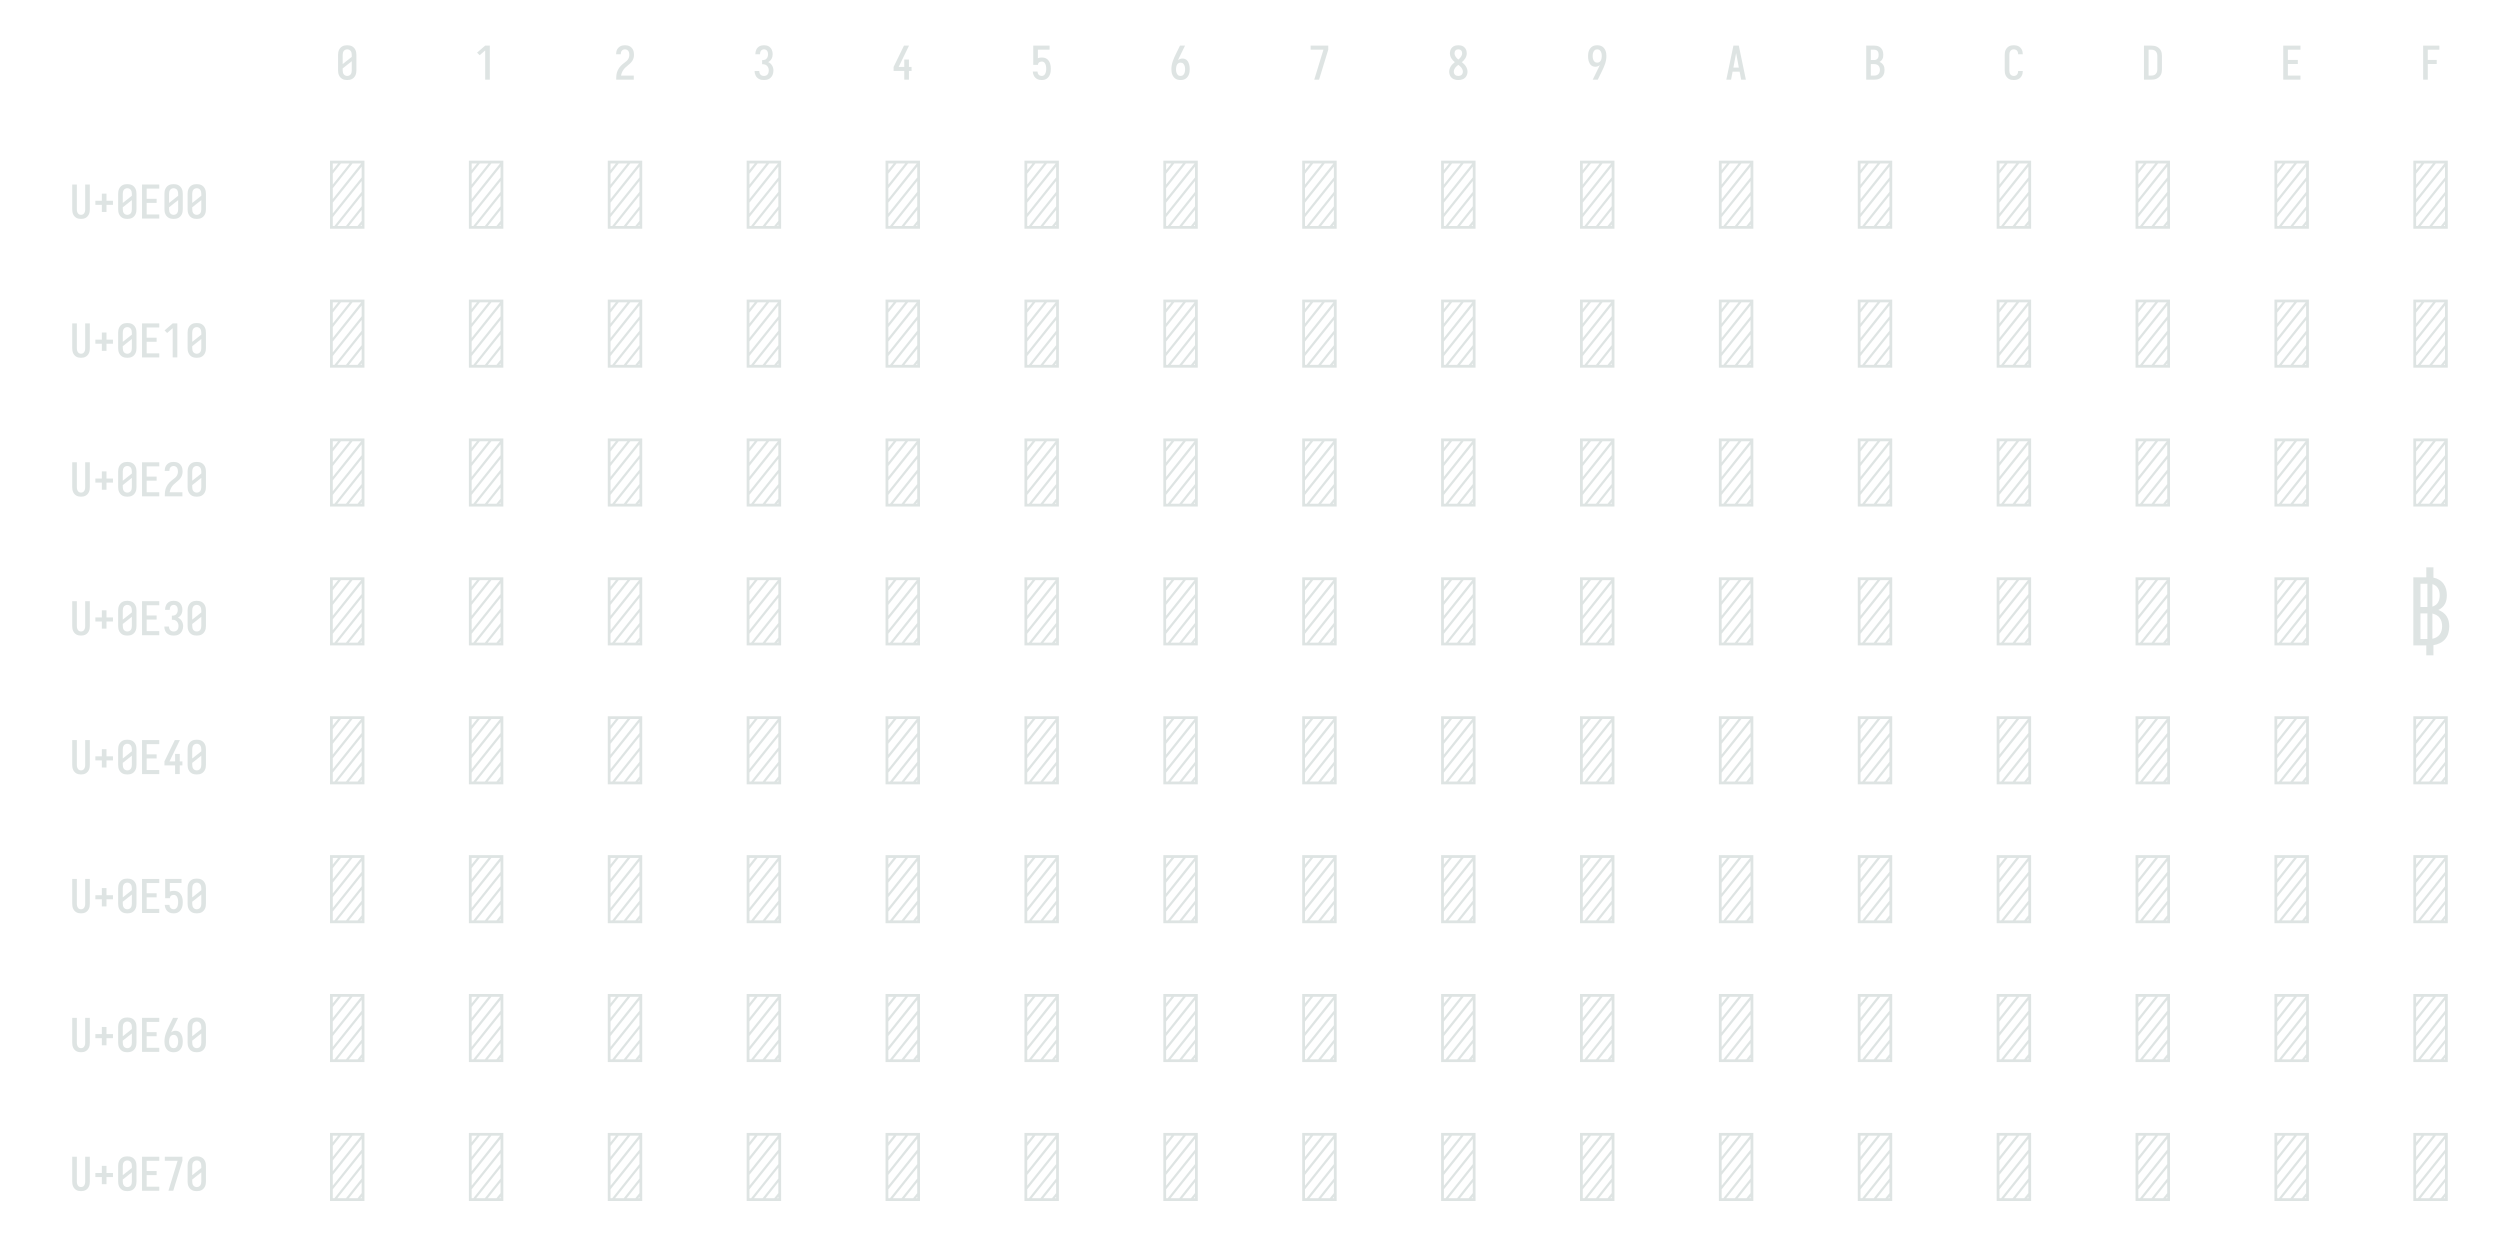 <?xml version="1.0" encoding="UTF-8" standalone="no"?>
<svg height="648" viewBox="0 0 1296 648" width="1296" xmlns="http://www.w3.org/2000/svg">
<defs>
<path d="M 250 8 Q 223 8 196 3 Q 169 -2 145 -15 Q 121 -28 102.5 -48.5 Q 84 -69 72.5 -94 Q 61 -119 56.5 -146 Q 52 -173 52 -200 L 52 -535 Q 52 -562 56.5 -589 Q 61 -616 72.5 -641 Q 84 -666 102.5 -686.5 Q 121 -707 145 -720 Q 169 -733 196 -738 Q 223 -743 250 -743 Q 277 -743 304 -738 Q 331 -733 355 -720 Q 379 -707 397.5 -686.5 Q 416 -666 427.5 -641 Q 439 -616 443.5 -589 Q 448 -562 448 -535 L 448 -200 Q 448 -173 443.5 -146 Q 439 -119 427.5 -94 Q 416 -69 397.5 -48.5 Q 379 -28 355 -15 Q 331 -2 304 3 Q 277 8 250 8 Z M 152 -337 L 348 -492 L 348 -535 Q 348 -557 343 -579 Q 338 -601 325.5 -618.5 Q 313 -636 292.5 -645.5 Q 272 -655 250 -655 Q 228 -655 207.5 -645.5 Q 187 -636 174.5 -618.5 Q 162 -601 157 -579 Q 152 -557 152 -535 Z M 250 -80 Q 272 -80 292.5 -89.5 Q 313 -99 325.5 -116.5 Q 338 -134 343 -156 Q 348 -178 348 -200 L 348 -398 L 152 -243 L 152 -200 Q 152 -178 157 -156 Q 162 -134 174.5 -116.5 Q 187 -99 207.5 -89.5 Q 228 -80 250 -80 Z " id="path1"/>
<path d="M 230 0 L 230 -631 L 110 -528 L 55 -584 L 230 -735 L 330 -735 L 330 0 Z " id="path2"/>
<path d="M 60 0 L 60 -1 Q 60 -27 61 -54 Q 62 -81 65.5 -107 Q 69 -133 77 -158.5 Q 85 -184 96.5 -208 Q 108 -232 123 -253.5 Q 138 -275 156 -294.5 Q 174 -314 194 -331 Q 214 -348 235.5 -364 Q 257 -380 277.5 -397 Q 298 -414 313 -435.5 Q 328 -457 336 -483 Q 344 -509 344 -535 Q 344 -557 339.5 -578 Q 335 -599 323.5 -617 Q 312 -635 292 -645 Q 272 -655 251 -655 Q 231 -655 212.5 -647.5 Q 194 -640 181.5 -625 Q 169 -610 163.5 -591 Q 158 -572 158 -552 L 158 -548 L 58 -548 L 58 -555 Q 58 -581 63.5 -606 Q 69 -631 81 -653 Q 93 -675 111.5 -693 Q 130 -711 152.5 -722.5 Q 175 -734 200.5 -738.5 Q 226 -743 251 -743 Q 278 -743 304.5 -737.5 Q 331 -732 354.5 -719 Q 378 -706 396 -685.5 Q 414 -665 425 -640.5 Q 436 -616 440 -589 Q 444 -562 444 -535 Q 444 -501 435 -468 Q 426 -435 407.5 -406 Q 389 -377 364 -353.5 Q 339 -330 312.5 -308.5 Q 286 -287 261 -264 Q 236 -241 216 -213 Q 196 -185 183 -153.5 Q 170 -122 165 -88 L 440 -88 L 440 0 Z " id="path3"/>
<path d="M 253 8 Q 227 8 201 4 Q 175 -0 151 -11.5 Q 127 -23 107.5 -40.5 Q 88 -58 75.5 -81 Q 63 -104 56.5 -129.5 Q 50 -155 50 -181 L 50 -187 L 150 -187 L 150 -184 Q 150 -163 157 -143 Q 164 -123 178 -108 Q 192 -93 212 -86.5 Q 232 -80 253 -80 Q 275 -80 296 -88.5 Q 317 -97 330.5 -114.5 Q 344 -132 350 -154 Q 356 -176 356 -198 Q 356 -217 352 -235.5 Q 348 -254 339 -271 Q 330 -288 316.5 -301 Q 303 -314 286 -322 Q 269 -330 250 -332 Q 231 -334 212 -334 L 212 -422 Q 229 -422 246 -424 Q 263 -426 278.5 -433 Q 294 -440 306 -452.5 Q 318 -465 325.5 -480.5 Q 333 -496 336.5 -513 Q 340 -530 340 -547 Q 340 -566 335.5 -585.5 Q 331 -605 320 -621.5 Q 309 -638 291 -646.5 Q 273 -655 253 -655 Q 234 -655 216 -647 Q 198 -639 187 -624 Q 176 -609 171 -590 Q 166 -571 166 -553 L 166 -548 L 66 -548 L 66 -556 Q 66 -581 71.5 -605.5 Q 77 -630 88 -652 Q 99 -674 116.5 -692.5 Q 134 -711 156.5 -722.5 Q 179 -734 203.5 -738.5 Q 228 -743 253 -743 Q 278 -743 303.5 -738 Q 329 -733 351 -721 Q 373 -709 390.5 -690 Q 408 -671 419 -648 Q 430 -625 435 -600 Q 440 -575 440 -550 Q 440 -524 434 -498.5 Q 428 -473 416 -450.5 Q 404 -428 385 -409.5 Q 366 -391 343 -379 Q 370 -368 391.5 -348.5 Q 413 -329 427.5 -304.5 Q 442 -280 449 -252 Q 456 -224 456 -196 Q 456 -168 450 -141.5 Q 444 -115 432 -91 Q 420 -67 401 -47 Q 382 -27 358 -14.5 Q 334 -2 307 3 Q 280 8 253 8 Z " id="path4"/>
<path d="M 282 0 L 282 -188 L 52 -188 L 52 -275 L 276 -735 L 385 -735 L 161 -275 L 282 -275 L 282 -435 L 383 -435 L 383 -275 L 440 -275 L 440 -188 L 383 -188 L 383 0 Z " id="path5"/>
<path d="M 252 8 Q 227 8 202.5 3.5 Q 178 -1 155.5 -12 Q 133 -23 114.5 -41 Q 96 -59 84 -80.5 Q 72 -102 65.5 -126.5 Q 59 -151 58 -176 L 159 -176 Q 160 -158 166.5 -139.5 Q 173 -121 185.5 -107 Q 198 -93 216 -86.5 Q 234 -80 252 -80 Q 269 -80 285 -87 Q 301 -94 312.5 -107 Q 324 -120 330.5 -135.5 Q 337 -151 341 -167.5 Q 345 -184 346.5 -201 Q 348 -218 348 -235 Q 348 -252 346.5 -269 Q 345 -286 341.5 -302.5 Q 338 -319 331.5 -334.5 Q 325 -350 314.5 -363 Q 304 -376 288 -383.5 Q 272 -391 256 -391 Q 240 -391 224 -387 Q 208 -383 195.5 -373.5 Q 183 -364 176 -349.5 Q 169 -335 168 -319 L 68 -319 L 68 -735 L 421 -735 L 421 -647 L 168 -647 L 168 -464 Q 189 -472 211 -475 Q 233 -478 256 -478 Q 285 -478 313.5 -470.5 Q 342 -463 365.5 -445.5 Q 389 -428 405.5 -403 Q 422 -378 431.5 -350.5 Q 441 -323 444.5 -294 Q 448 -265 448 -235 Q 448 -206 444.5 -176.5 Q 441 -147 431 -119 Q 421 -91 404.5 -66.5 Q 388 -42 364 -24.5 Q 340 -7 311 0.5 Q 282 8 252 8 Z " id="path6"/>
<path d="M 250 8 Q 221 8 192.5 1.5 Q 164 -5 140 -21 Q 116 -37 98.5 -60.5 Q 81 -84 70.5 -111 Q 60 -138 56 -166.5 Q 52 -195 52 -224 Q 52 -268 59.5 -311 Q 67 -354 81 -395.5 Q 95 -437 113 -477 Q 131 -517 150 -556 L 238 -735 L 347 -735 L 240 -517 Q 228 -493 216.5 -468.5 Q 205 -444 195 -419 Q 214 -438 239.5 -447 Q 265 -456 291 -456 Q 317 -456 342.5 -447 Q 368 -438 386.5 -419.5 Q 405 -401 417 -377.5 Q 429 -354 436 -328.5 Q 443 -303 445.5 -276.5 Q 448 -250 448 -224 Q 448 -195 444 -166.5 Q 440 -138 429.5 -111 Q 419 -84 401.5 -60.5 Q 384 -37 360 -21 Q 336 -5 307.5 1.5 Q 279 8 250 8 Z M 250 -80 Q 266 -80 282 -85.5 Q 298 -91 309.5 -102.5 Q 321 -114 328.5 -129 Q 336 -144 340.5 -159.5 Q 345 -175 346.5 -191.5 Q 348 -208 348 -224 Q 348 -240 346.5 -256.5 Q 345 -273 340.5 -289 Q 336 -305 328.5 -319.5 Q 321 -334 309.5 -345.5 Q 298 -357 282 -362.5 Q 266 -368 250 -368 Q 235 -368 221 -363.5 Q 207 -359 195.5 -349.5 Q 184 -340 176 -327.5 Q 168 -315 163.5 -301 Q 159 -287 156.5 -272.5 Q 154 -258 153 -243 Q 153 -238 152.5 -233.5 Q 152 -229 152 -224 Q 152 -208 153.5 -191.5 Q 155 -175 159.5 -159.5 Q 164 -144 171.5 -129 Q 179 -114 190.5 -102.5 Q 202 -91 218 -85.5 Q 234 -80 250 -80 Z " id="path7"/>
<path d="M 138 0 L 336 -647 L 60 -647 L 60 -735 L 440 -735 L 440 -647 L 242 0 Z " id="path8"/>
<path d="M 250 8 Q 225 8 200 4 Q 175 -0 152 -10 Q 129 -20 109.5 -37 Q 90 -54 77.5 -75.5 Q 65 -97 58.5 -121.5 Q 52 -146 52 -172 Q 52 -203 61.5 -232.5 Q 71 -262 88 -288.5 Q 105 -315 127 -336.5 Q 149 -358 174 -378 Q 152 -396 132.5 -417 Q 113 -438 98.5 -462.5 Q 84 -487 76 -514.5 Q 68 -542 68 -570 Q 68 -594 73.5 -617.5 Q 79 -641 90.5 -661.5 Q 102 -682 119.5 -698.5 Q 137 -715 158 -725 Q 179 -735 202.5 -739 Q 226 -743 250 -743 Q 274 -743 297.5 -739 Q 321 -735 342 -725 Q 363 -715 380.5 -698.5 Q 398 -682 409.5 -661.5 Q 421 -641 426.5 -617.5 Q 432 -594 432 -570 Q 432 -542 424 -514.5 Q 416 -487 401.5 -462.5 Q 387 -438 367.5 -417 Q 348 -396 326 -378 Q 351 -358 373 -336.5 Q 395 -315 412 -288.5 Q 429 -262 438.5 -232.5 Q 448 -203 448 -172 Q 448 -146 441.5 -121.5 Q 435 -97 422.5 -75.5 Q 410 -54 390.5 -37 Q 371 -20 348 -10 Q 325 -0 300 4 Q 275 8 250 8 Z M 250 -434 Q 266 -447 280.5 -461.5 Q 295 -476 306.5 -493 Q 318 -510 325 -529.5 Q 332 -549 332 -569 Q 332 -586 327 -602.5 Q 322 -619 310.5 -631.5 Q 299 -644 283 -649.5 Q 267 -655 250 -655 Q 233 -655 217 -649.5 Q 201 -644 189.5 -631.5 Q 178 -619 173 -602.5 Q 168 -586 168 -569 Q 168 -549 175 -529.5 Q 182 -510 193.5 -493 Q 205 -476 219.5 -461.5 Q 234 -447 250 -434 Z M 250 -80 Q 269 -80 288 -85.5 Q 307 -91 320.5 -104 Q 334 -117 341 -135.5 Q 348 -154 348 -173 Q 348 -196 339.5 -217.5 Q 331 -239 317 -257.5 Q 303 -276 285.5 -291 Q 268 -306 250 -320 Q 232 -306 214.5 -291 Q 197 -276 183 -257.5 Q 169 -239 160.5 -217.5 Q 152 -196 152 -173 Q 152 -154 159 -135.5 Q 166 -117 179.5 -104 Q 193 -91 212 -85.5 Q 231 -80 250 -80 Z " id="path9"/>
<path d="M 262 0 L 153 0 L 260 -218 Q 272 -242 283.5 -266.5 Q 295 -291 305 -316 Q 286 -297 260.5 -288 Q 235 -279 209 -279 Q 183 -279 157.5 -288 Q 132 -297 113.5 -315.5 Q 95 -334 83 -357.5 Q 71 -381 64 -406.5 Q 57 -432 54.5 -458.5 Q 52 -485 52 -511 Q 52 -540 56 -568.5 Q 60 -597 70.5 -624 Q 81 -651 98.5 -674.5 Q 116 -698 140 -714 Q 164 -730 192.5 -736.5 Q 221 -743 250 -743 Q 279 -743 307.5 -736.5 Q 336 -730 360 -714 Q 384 -698 401.5 -674.5 Q 419 -651 429.5 -624 Q 440 -597 444 -568.5 Q 448 -540 448 -511 Q 448 -467 440.5 -424 Q 433 -381 419 -339.5 Q 405 -298 387 -258 Q 369 -218 350 -179 Z M 250 -367 Q 265 -367 279 -371.5 Q 293 -376 304.5 -385.5 Q 316 -395 324 -407.5 Q 332 -420 336.5 -434 Q 341 -448 343.5 -462.5 Q 346 -477 347 -492 Q 347 -497 347.5 -501.5 Q 348 -506 348 -511 Q 348 -527 346.5 -543.5 Q 345 -560 340.5 -575.5 Q 336 -591 328.5 -606 Q 321 -621 309.5 -632.5 Q 298 -644 282 -649.5 Q 266 -655 250 -655 Q 234 -655 218 -649.5 Q 202 -644 190.5 -632.5 Q 179 -621 171.5 -606 Q 164 -591 159.5 -575.5 Q 155 -560 153.5 -543.5 Q 152 -527 152 -511 Q 152 -495 153.5 -478.5 Q 155 -462 159.5 -446 Q 164 -430 171.5 -415.5 Q 179 -401 190.5 -389.5 Q 202 -378 218 -372.5 Q 234 -367 250 -367 Z " id="path10"/>
<path d="M 39 0 L 53 -70 L 192 -735 L 308 -735 L 461 0 L 359 0 L 326 -172 L 174 -172 L 141 0 Z M 191 -260 L 309 -260 L 266 -490 Q 262 -511 258 -531.5 Q 254 -552 250 -573 Q 246 -552 242 -531.5 Q 238 -511 234 -490 Z " id="path11"/>
<path d="M 60 0 L 60 -735 L 235 -735 Q 261 -735 287 -730.5 Q 313 -726 336.5 -714 Q 360 -702 378.5 -682.5 Q 397 -663 408.5 -639.5 Q 420 -616 424.5 -590 Q 429 -564 429 -538 Q 429 -515 425.5 -492 Q 422 -469 411.5 -448.5 Q 401 -428 384.5 -411 Q 368 -394 348 -383 Q 373 -373 394.5 -355.5 Q 416 -338 430.5 -314.5 Q 445 -291 450.5 -264 Q 456 -237 456 -210 Q 456 -181 450.5 -152.5 Q 445 -124 431 -98.5 Q 417 -73 395.5 -53.5 Q 374 -34 347.5 -21.5 Q 321 -9 292.5 -4.5 Q 264 -0 235 0 Z M 160 -424 L 235 -424 Q 256 -424 275.5 -432.5 Q 295 -441 307.5 -457.5 Q 320 -474 324.5 -494.5 Q 329 -515 329 -536 Q 329 -557 324.5 -577.5 Q 320 -598 307.5 -614.5 Q 295 -631 275.5 -639 Q 256 -647 235 -647 L 160 -647 Z M 160 -88 L 235 -88 Q 251 -88 267.5 -91 Q 284 -94 298.5 -101.5 Q 313 -109 324.5 -121 Q 336 -133 343 -148 Q 350 -163 353 -179 Q 356 -195 356 -212 Q 356 -228 353 -244.5 Q 350 -261 343 -276 Q 336 -291 324.5 -303 Q 313 -315 298.5 -322.5 Q 284 -330 267.5 -333 Q 251 -336 235 -336 L 160 -336 Z " id="path12"/>
<path d="M 247 8 Q 220 8 193 3 Q 166 -2 142.5 -15.5 Q 119 -29 101 -49.5 Q 83 -70 71.5 -94.5 Q 60 -119 56 -146 Q 52 -173 52 -200 L 52 -535 Q 52 -562 56 -589 Q 60 -616 71.5 -640.5 Q 83 -665 101 -685.5 Q 119 -706 142.5 -719.5 Q 166 -733 193 -738 Q 220 -743 247 -743 Q 273 -743 298 -738.5 Q 323 -734 346 -723 Q 369 -712 387.5 -694 Q 406 -676 418 -653.5 Q 430 -631 436 -606 Q 442 -581 442 -555 L 442 -548 L 342 -548 L 342 -552 Q 342 -572 336 -591.5 Q 330 -611 317.5 -626 Q 305 -641 286 -648 Q 267 -655 247 -655 Q 225 -655 205 -645.5 Q 185 -636 173 -618 Q 161 -600 156.5 -578.5 Q 152 -557 152 -535 L 152 -200 Q 152 -178 156.5 -156.5 Q 161 -135 173 -117 Q 185 -99 205 -89.5 Q 225 -80 247 -80 Q 267 -80 286 -87 Q 305 -94 317.5 -109 Q 330 -124 336 -143.5 Q 342 -163 342 -183 L 342 -187 L 442 -187 L 442 -180 Q 442 -154 436 -129 Q 430 -104 418 -81.5 Q 406 -59 387.5 -41 Q 369 -23 346 -12 Q 323 -1 298 3.5 Q 273 8 247 8 Z " id="path13"/>
<path d="M 60 0 L 60 -735 L 220 -735 Q 250 -735 280 -730 Q 310 -725 337 -712 Q 364 -699 386.5 -678.5 Q 409 -658 423 -631.5 Q 437 -605 442.5 -575 Q 448 -545 448 -515 L 448 -220 Q 448 -190 442.5 -160 Q 437 -130 423 -103.5 Q 409 -77 386.5 -56.5 Q 364 -36 337 -23 Q 310 -10 280 -5 Q 250 -0 220 0 Z M 160 -88 L 220 -88 Q 237 -88 254.5 -91 Q 272 -94 287.5 -102.5 Q 303 -111 315 -124 Q 327 -137 334.5 -152.5 Q 342 -168 345 -185.5 Q 348 -203 348 -220 L 348 -515 Q 348 -532 345 -549.5 Q 342 -567 334.5 -582.5 Q 327 -598 315 -611 Q 303 -624 287.5 -632.5 Q 272 -641 254.5 -644 Q 237 -647 220 -647 L 160 -647 Z " id="path14"/>
<path d="M 68 0 L 68 -735 L 440 -735 L 440 -647 L 168 -647 L 168 -426 L 383 -426 L 383 -338 L 168 -338 L 168 -88 L 440 -88 L 440 0 Z " id="path15"/>
<path d="M 90 0 L 90 -735 L 440 -735 L 440 -647 L 190 -647 L 190 -426 L 383 -426 L 383 -338 L 190 -338 L 190 0 Z " id="path16"/>
<path d="M 250 8 Q 223 8 196.5 2.5 Q 170 -3 147 -16.5 Q 124 -30 106.5 -50.5 Q 89 -71 78.5 -95.5 Q 68 -120 64 -146.5 Q 60 -173 60 -200 L 60 -735 L 160 -735 L 160 -200 Q 160 -186 161.5 -172 Q 163 -158 167.5 -144.5 Q 172 -131 179.5 -118.5 Q 187 -106 197.5 -97 Q 208 -88 222 -84 Q 236 -80 250 -80 Q 264 -80 278 -84 Q 292 -88 302.5 -97 Q 313 -106 320.5 -118.5 Q 328 -131 332.5 -144.5 Q 337 -158 338.5 -172 Q 340 -186 340 -200 L 340 -735 L 440 -735 L 440 -200 Q 440 -173 436 -146.5 Q 432 -120 421.5 -95.5 Q 411 -71 393.5 -50.5 Q 376 -30 353 -16.5 Q 330 -3 303.5 2.5 Q 277 8 250 8 Z " id="path17"/>
<path d="M 300 -142 L 200 -142 L 200 -296 L 60 -296 L 60 -384 L 200 -384 L 200 -538 L 300 -538 L 300 -384 L 440 -384 L 440 -296 L 300 -296 Z " id="path18"/>
<path d="M 64 0 L 64 -735 L 436 -735 L 436 0 Z M 94 -321 L 401 -705 L 307 -705 L 94 -438 Z M 94 -477 L 276 -705 L 182 -705 L 94 -595 Z M 94 -634 L 151 -705 L 94 -705 Z M 94 -165 L 406 -554 L 406 -671 L 94 -282 Z M 94 -30 L 112 -30 L 406 -398 L 406 -515 L 94 -126 Z M 143 -30 L 237 -30 L 406 -242 L 406 -359 Z M 362 -30 L 406 -85 L 406 -203 L 268 -30 Z M 393 -30 L 406 -30 L 406 -46 Z " id="path19"/>
<path d="M 204 107 L 204 0 L 64 0 L 64 -735 L 204 -735 L 204 -843 L 281 -843 L 281 -732 Q 314 -726 342.5 -709 Q 371 -692 390.5 -665.5 Q 410 -639 418 -607 Q 426 -575 426 -542 Q 426 -518 421.5 -493.5 Q 417 -469 405 -447.5 Q 393 -426 374.5 -409.5 Q 356 -393 334 -383 Q 361 -373 384.5 -356 Q 408 -339 423.5 -315 Q 439 -291 445.5 -263 Q 452 -235 452 -206 Q 452 -169 442 -133 Q 432 -97 408.5 -69 Q 385 -41 351.5 -24.5 Q 318 -8 281 -3 L 281 107 Z M 216 -415 L 216 -666 L 141 -666 L 141 -415 Z M 270 -419 Q 289 -425 305 -436.5 Q 321 -448 331 -465 Q 341 -482 345 -501.5 Q 349 -521 349 -541 Q 349 -560 345 -579.5 Q 341 -599 331 -616 Q 321 -633 304.5 -645 Q 288 -657 270 -662 Z M 141 -69 L 216 -69 L 216 -346 L 141 -346 Z M 270 -72 Q 293 -76 314 -88 Q 335 -100 349 -118.5 Q 363 -137 369 -160.5 Q 375 -184 375 -208 Q 375 -231 369 -254.5 Q 363 -278 349 -297 Q 335 -316 314 -327.5 Q 293 -339 270 -344 Z " id="path20"/>
</defs>
<g>
<g data-source-text="0" fill="#dee4e3" transform="translate(174 41.292) rotate(0) scale(0.024)">
<use href="#path1" transform="translate(0 0)"/>
</g>
</g>
<g>
<g data-source-text="1" fill="#dee4e3" transform="translate(246 41.292) rotate(0) scale(0.024)">
<use href="#path2" transform="translate(0 0)"/>
</g>
</g>
<g>
<g data-source-text="2" fill="#dee4e3" transform="translate(318 41.292) rotate(0) scale(0.024)">
<use href="#path3" transform="translate(0 0)"/>
</g>
</g>
<g>
<g data-source-text="3" fill="#dee4e3" transform="translate(390 41.292) rotate(0) scale(0.024)">
<use href="#path4" transform="translate(0 0)"/>
</g>
</g>
<g>
<g data-source-text="4" fill="#dee4e3" transform="translate(462 41.292) rotate(0) scale(0.024)">
<use href="#path5" transform="translate(0 0)"/>
</g>
</g>
<g>
<g data-source-text="5" fill="#dee4e3" transform="translate(534 41.292) rotate(0) scale(0.024)">
<use href="#path6" transform="translate(0 0)"/>
</g>
</g>
<g>
<g data-source-text="6" fill="#dee4e3" transform="translate(606 41.292) rotate(0) scale(0.024)">
<use href="#path7" transform="translate(0 0)"/>
</g>
</g>
<g>
<g data-source-text="7" fill="#dee4e3" transform="translate(678 41.292) rotate(0) scale(0.024)">
<use href="#path8" transform="translate(0 0)"/>
</g>
</g>
<g>
<g data-source-text="8" fill="#dee4e3" transform="translate(750 41.292) rotate(0) scale(0.024)">
<use href="#path9" transform="translate(0 0)"/>
</g>
</g>
<g>
<g data-source-text="9" fill="#dee4e3" transform="translate(822 41.292) rotate(0) scale(0.024)">
<use href="#path10" transform="translate(0 0)"/>
</g>
</g>
<g>
<g data-source-text="A" fill="#dee4e3" transform="translate(894 41.292) rotate(0) scale(0.024)">
<use href="#path11" transform="translate(0 0)"/>
</g>
</g>
<g>
<g data-source-text="B" fill="#dee4e3" transform="translate(966 41.292) rotate(0) scale(0.024)">
<use href="#path12" transform="translate(0 0)"/>
</g>
</g>
<g>
<g data-source-text="C" fill="#dee4e3" transform="translate(1038 41.292) rotate(0) scale(0.024)">
<use href="#path13" transform="translate(0 0)"/>
</g>
</g>
<g>
<g data-source-text="D" fill="#dee4e3" transform="translate(1110 41.292) rotate(0) scale(0.024)">
<use href="#path14" transform="translate(0 0)"/>
</g>
</g>
<g>
<g data-source-text="E" fill="#dee4e3" transform="translate(1182 41.292) rotate(0) scale(0.024)">
<use href="#path15" transform="translate(0 0)"/>
</g>
</g>
<g>
<g data-source-text="F" fill="#dee4e3" transform="translate(1254 41.292) rotate(0) scale(0.024)">
<use href="#path16" transform="translate(0 0)"/>
</g>
</g>
<g>
<g data-source-text="U+0E00" fill="#dee4e3" transform="translate(36 113.292) rotate(0) scale(0.024)">
<use href="#path17" transform="translate(0 0)"/>
<use href="#path18" transform="translate(500 0)"/>
<use href="#path1" transform="translate(1000 0)"/>
<use href="#path15" transform="translate(1500 0)"/>
<use href="#path1" transform="translate(2000 0)"/>
<use href="#path1" transform="translate(2500 0)"/>
</g>
</g>
<g>
<g data-source-text="" fill="#dee4e340" transform="translate(168 118.584) rotate(0) scale(0.048)">
<use href="#path19" transform="translate(0 0)"/>
</g>
</g>
<g>
<g data-source-text="" fill="#dee4e340" transform="translate(240 118.584) rotate(0) scale(0.048)">
<use href="#path19" transform="translate(0 0)"/>
</g>
</g>
<g>
<g data-source-text="" fill="#dee4e340" transform="translate(312 118.584) rotate(0) scale(0.048)">
<use href="#path19" transform="translate(0 0)"/>
</g>
</g>
<g>
<g data-source-text="" fill="#dee4e340" transform="translate(384 118.584) rotate(0) scale(0.048)">
<use href="#path19" transform="translate(0 0)"/>
</g>
</g>
<g>
<g data-source-text="" fill="#dee4e340" transform="translate(456 118.584) rotate(0) scale(0.048)">
<use href="#path19" transform="translate(0 0)"/>
</g>
</g>
<g>
<g data-source-text="" fill="#dee4e340" transform="translate(528 118.584) rotate(0) scale(0.048)">
<use href="#path19" transform="translate(0 0)"/>
</g>
</g>
<g>
<g data-source-text="" fill="#dee4e340" transform="translate(600 118.584) rotate(0) scale(0.048)">
<use href="#path19" transform="translate(0 0)"/>
</g>
</g>
<g>
<g data-source-text="" fill="#dee4e340" transform="translate(672 118.584) rotate(0) scale(0.048)">
<use href="#path19" transform="translate(0 0)"/>
</g>
</g>
<g>
<g data-source-text="" fill="#dee4e340" transform="translate(744 118.584) rotate(0) scale(0.048)">
<use href="#path19" transform="translate(0 0)"/>
</g>
</g>
<g>
<g data-source-text="" fill="#dee4e340" transform="translate(816 118.584) rotate(0) scale(0.048)">
<use href="#path19" transform="translate(0 0)"/>
</g>
</g>
<g>
<g data-source-text="" fill="#dee4e340" transform="translate(888 118.584) rotate(0) scale(0.048)">
<use href="#path19" transform="translate(0 0)"/>
</g>
</g>
<g>
<g data-source-text="" fill="#dee4e340" transform="translate(960 118.584) rotate(0) scale(0.048)">
<use href="#path19" transform="translate(0 0)"/>
</g>
</g>
<g>
<g data-source-text="" fill="#dee4e340" transform="translate(1032 118.584) rotate(0) scale(0.048)">
<use href="#path19" transform="translate(0 0)"/>
</g>
</g>
<g>
<g data-source-text="" fill="#dee4e340" transform="translate(1104 118.584) rotate(0) scale(0.048)">
<use href="#path19" transform="translate(0 0)"/>
</g>
</g>
<g>
<g data-source-text="" fill="#dee4e340" transform="translate(1176 118.584) rotate(0) scale(0.048)">
<use href="#path19" transform="translate(0 0)"/>
</g>
</g>
<g>
<g data-source-text="" fill="#dee4e340" transform="translate(1248 118.584) rotate(0) scale(0.048)">
<use href="#path19" transform="translate(0 0)"/>
</g>
</g>
<g>
<g data-source-text="U+0E10" fill="#dee4e3" transform="translate(36 185.292) rotate(0) scale(0.024)">
<use href="#path17" transform="translate(0 0)"/>
<use href="#path18" transform="translate(500 0)"/>
<use href="#path1" transform="translate(1000 0)"/>
<use href="#path15" transform="translate(1500 0)"/>
<use href="#path2" transform="translate(2000 0)"/>
<use href="#path1" transform="translate(2500 0)"/>
</g>
</g>
<g>
<g data-source-text="" fill="#dee4e340" transform="translate(168 190.584) rotate(0) scale(0.048)">
<use href="#path19" transform="translate(0 0)"/>
</g>
</g>
<g>
<g data-source-text="" fill="#dee4e340" transform="translate(240 190.584) rotate(0) scale(0.048)">
<use href="#path19" transform="translate(0 0)"/>
</g>
</g>
<g>
<g data-source-text="" fill="#dee4e340" transform="translate(312 190.584) rotate(0) scale(0.048)">
<use href="#path19" transform="translate(0 0)"/>
</g>
</g>
<g>
<g data-source-text="" fill="#dee4e340" transform="translate(384 190.584) rotate(0) scale(0.048)">
<use href="#path19" transform="translate(0 0)"/>
</g>
</g>
<g>
<g data-source-text="" fill="#dee4e340" transform="translate(456 190.584) rotate(0) scale(0.048)">
<use href="#path19" transform="translate(0 0)"/>
</g>
</g>
<g>
<g data-source-text="" fill="#dee4e340" transform="translate(528 190.584) rotate(0) scale(0.048)">
<use href="#path19" transform="translate(0 0)"/>
</g>
</g>
<g>
<g data-source-text="" fill="#dee4e340" transform="translate(600 190.584) rotate(0) scale(0.048)">
<use href="#path19" transform="translate(0 0)"/>
</g>
</g>
<g>
<g data-source-text="" fill="#dee4e340" transform="translate(672 190.584) rotate(0) scale(0.048)">
<use href="#path19" transform="translate(0 0)"/>
</g>
</g>
<g>
<g data-source-text="" fill="#dee4e340" transform="translate(744 190.584) rotate(0) scale(0.048)">
<use href="#path19" transform="translate(0 0)"/>
</g>
</g>
<g>
<g data-source-text="" fill="#dee4e340" transform="translate(816 190.584) rotate(0) scale(0.048)">
<use href="#path19" transform="translate(0 0)"/>
</g>
</g>
<g>
<g data-source-text="" fill="#dee4e340" transform="translate(888 190.584) rotate(0) scale(0.048)">
<use href="#path19" transform="translate(0 0)"/>
</g>
</g>
<g>
<g data-source-text="" fill="#dee4e340" transform="translate(960 190.584) rotate(0) scale(0.048)">
<use href="#path19" transform="translate(0 0)"/>
</g>
</g>
<g>
<g data-source-text="" fill="#dee4e340" transform="translate(1032 190.584) rotate(0) scale(0.048)">
<use href="#path19" transform="translate(0 0)"/>
</g>
</g>
<g>
<g data-source-text="" fill="#dee4e340" transform="translate(1104 190.584) rotate(0) scale(0.048)">
<use href="#path19" transform="translate(0 0)"/>
</g>
</g>
<g>
<g data-source-text="" fill="#dee4e340" transform="translate(1176 190.584) rotate(0) scale(0.048)">
<use href="#path19" transform="translate(0 0)"/>
</g>
</g>
<g>
<g data-source-text="" fill="#dee4e340" transform="translate(1248 190.584) rotate(0) scale(0.048)">
<use href="#path19" transform="translate(0 0)"/>
</g>
</g>
<g>
<g data-source-text="U+0E20" fill="#dee4e3" transform="translate(36 257.292) rotate(0) scale(0.024)">
<use href="#path17" transform="translate(0 0)"/>
<use href="#path18" transform="translate(500 0)"/>
<use href="#path1" transform="translate(1000 0)"/>
<use href="#path15" transform="translate(1500 0)"/>
<use href="#path3" transform="translate(2000 0)"/>
<use href="#path1" transform="translate(2500 0)"/>
</g>
</g>
<g>
<g data-source-text="" fill="#dee4e340" transform="translate(168 262.584) rotate(0) scale(0.048)">
<use href="#path19" transform="translate(0 0)"/>
</g>
</g>
<g>
<g data-source-text="" fill="#dee4e340" transform="translate(240 262.584) rotate(0) scale(0.048)">
<use href="#path19" transform="translate(0 0)"/>
</g>
</g>
<g>
<g data-source-text="" fill="#dee4e340" transform="translate(312 262.584) rotate(0) scale(0.048)">
<use href="#path19" transform="translate(0 0)"/>
</g>
</g>
<g>
<g data-source-text="" fill="#dee4e340" transform="translate(384 262.584) rotate(0) scale(0.048)">
<use href="#path19" transform="translate(0 0)"/>
</g>
</g>
<g>
<g data-source-text="" fill="#dee4e340" transform="translate(456 262.584) rotate(0) scale(0.048)">
<use href="#path19" transform="translate(0 0)"/>
</g>
</g>
<g>
<g data-source-text="" fill="#dee4e340" transform="translate(528 262.584) rotate(0) scale(0.048)">
<use href="#path19" transform="translate(0 0)"/>
</g>
</g>
<g>
<g data-source-text="" fill="#dee4e340" transform="translate(600 262.584) rotate(0) scale(0.048)">
<use href="#path19" transform="translate(0 0)"/>
</g>
</g>
<g>
<g data-source-text="" fill="#dee4e340" transform="translate(672 262.584) rotate(0) scale(0.048)">
<use href="#path19" transform="translate(0 0)"/>
</g>
</g>
<g>
<g data-source-text="" fill="#dee4e340" transform="translate(744 262.584) rotate(0) scale(0.048)">
<use href="#path19" transform="translate(0 0)"/>
</g>
</g>
<g>
<g data-source-text="" fill="#dee4e340" transform="translate(816 262.584) rotate(0) scale(0.048)">
<use href="#path19" transform="translate(0 0)"/>
</g>
</g>
<g>
<g data-source-text="" fill="#dee4e340" transform="translate(888 262.584) rotate(0) scale(0.048)">
<use href="#path19" transform="translate(0 0)"/>
</g>
</g>
<g>
<g data-source-text="" fill="#dee4e340" transform="translate(960 262.584) rotate(0) scale(0.048)">
<use href="#path19" transform="translate(0 0)"/>
</g>
</g>
<g>
<g data-source-text="" fill="#dee4e340" transform="translate(1032 262.584) rotate(0) scale(0.048)">
<use href="#path19" transform="translate(0 0)"/>
</g>
</g>
<g>
<g data-source-text="" fill="#dee4e340" transform="translate(1104 262.584) rotate(0) scale(0.048)">
<use href="#path19" transform="translate(0 0)"/>
</g>
</g>
<g>
<g data-source-text="" fill="#dee4e340" transform="translate(1176 262.584) rotate(0) scale(0.048)">
<use href="#path19" transform="translate(0 0)"/>
</g>
</g>
<g>
<g data-source-text="" fill="#dee4e340" transform="translate(1248 262.584) rotate(0) scale(0.048)">
<use href="#path19" transform="translate(0 0)"/>
</g>
</g>
<g>
<g data-source-text="U+0E30" fill="#dee4e3" transform="translate(36 329.292) rotate(0) scale(0.024)">
<use href="#path17" transform="translate(0 0)"/>
<use href="#path18" transform="translate(500 0)"/>
<use href="#path1" transform="translate(1000 0)"/>
<use href="#path15" transform="translate(1500 0)"/>
<use href="#path4" transform="translate(2000 0)"/>
<use href="#path1" transform="translate(2500 0)"/>
</g>
</g>
<g>
<g data-source-text="" fill="#dee4e340" transform="translate(168 334.584) rotate(0) scale(0.048)">
<use href="#path19" transform="translate(0 0)"/>
</g>
</g>
<g>
<g data-source-text="" fill="#dee4e340" transform="translate(240 334.584) rotate(0) scale(0.048)">
<use href="#path19" transform="translate(0 0)"/>
</g>
</g>
<g>
<g data-source-text="" fill="#dee4e340" transform="translate(312 334.584) rotate(0) scale(0.048)">
<use href="#path19" transform="translate(0 0)"/>
</g>
</g>
<g>
<g data-source-text="" fill="#dee4e340" transform="translate(384 334.584) rotate(0) scale(0.048)">
<use href="#path19" transform="translate(0 0)"/>
</g>
</g>
<g>
<g data-source-text="" fill="#dee4e340" transform="translate(456 334.584) rotate(0) scale(0.048)">
<use href="#path19" transform="translate(0 0)"/>
</g>
</g>
<g>
<g data-source-text="" fill="#dee4e340" transform="translate(528 334.584) rotate(0) scale(0.048)">
<use href="#path19" transform="translate(0 0)"/>
</g>
</g>
<g>
<g data-source-text="" fill="#dee4e340" transform="translate(600 334.584) rotate(0) scale(0.048)">
<use href="#path19" transform="translate(0 0)"/>
</g>
</g>
<g>
<g data-source-text="" fill="#dee4e340" transform="translate(672 334.584) rotate(0) scale(0.048)">
<use href="#path19" transform="translate(0 0)"/>
</g>
</g>
<g>
<g data-source-text="" fill="#dee4e340" transform="translate(744 334.584) rotate(0) scale(0.048)">
<use href="#path19" transform="translate(0 0)"/>
</g>
</g>
<g>
<g data-source-text="" fill="#dee4e340" transform="translate(816 334.584) rotate(0) scale(0.048)">
<use href="#path19" transform="translate(0 0)"/>
</g>
</g>
<g>
<g data-source-text="" fill="#dee4e340" transform="translate(888 334.584) rotate(0) scale(0.048)">
<use href="#path19" transform="translate(0 0)"/>
</g>
</g>
<g>
<g data-source-text="" fill="#dee4e340" transform="translate(960 334.584) rotate(0) scale(0.048)">
<use href="#path19" transform="translate(0 0)"/>
</g>
</g>
<g>
<g data-source-text="" fill="#dee4e340" transform="translate(1032 334.584) rotate(0) scale(0.048)">
<use href="#path19" transform="translate(0 0)"/>
</g>
</g>
<g>
<g data-source-text="" fill="#dee4e340" transform="translate(1104 334.584) rotate(0) scale(0.048)">
<use href="#path19" transform="translate(0 0)"/>
</g>
</g>
<g>
<g data-source-text="" fill="#dee4e340" transform="translate(1176 334.584) rotate(0) scale(0.048)">
<use href="#path19" transform="translate(0 0)"/>
</g>
</g>
<g>
<g data-source-text="฿" fill="#dee4e3" transform="translate(1248 334.584) rotate(0) scale(0.048)">
<use href="#path20" transform="translate(0 0)"/>
</g>
</g>
<g>
<g data-source-text="U+0E40" fill="#dee4e3" transform="translate(36 401.292) rotate(0) scale(0.024)">
<use href="#path17" transform="translate(0 0)"/>
<use href="#path18" transform="translate(500 0)"/>
<use href="#path1" transform="translate(1000 0)"/>
<use href="#path15" transform="translate(1500 0)"/>
<use href="#path5" transform="translate(2000 0)"/>
<use href="#path1" transform="translate(2500 0)"/>
</g>
</g>
<g>
<g data-source-text="" fill="#dee4e340" transform="translate(168 406.584) rotate(0) scale(0.048)">
<use href="#path19" transform="translate(0 0)"/>
</g>
</g>
<g>
<g data-source-text="" fill="#dee4e340" transform="translate(240 406.584) rotate(0) scale(0.048)">
<use href="#path19" transform="translate(0 0)"/>
</g>
</g>
<g>
<g data-source-text="" fill="#dee4e340" transform="translate(312 406.584) rotate(0) scale(0.048)">
<use href="#path19" transform="translate(0 0)"/>
</g>
</g>
<g>
<g data-source-text="" fill="#dee4e340" transform="translate(384 406.584) rotate(0) scale(0.048)">
<use href="#path19" transform="translate(0 0)"/>
</g>
</g>
<g>
<g data-source-text="" fill="#dee4e340" transform="translate(456 406.584) rotate(0) scale(0.048)">
<use href="#path19" transform="translate(0 0)"/>
</g>
</g>
<g>
<g data-source-text="" fill="#dee4e340" transform="translate(528 406.584) rotate(0) scale(0.048)">
<use href="#path19" transform="translate(0 0)"/>
</g>
</g>
<g>
<g data-source-text="" fill="#dee4e340" transform="translate(600 406.584) rotate(0) scale(0.048)">
<use href="#path19" transform="translate(0 0)"/>
</g>
</g>
<g>
<g data-source-text="" fill="#dee4e340" transform="translate(672 406.584) rotate(0) scale(0.048)">
<use href="#path19" transform="translate(0 0)"/>
</g>
</g>
<g>
<g data-source-text="" fill="#dee4e340" transform="translate(744 406.584) rotate(0) scale(0.048)">
<use href="#path19" transform="translate(0 0)"/>
</g>
</g>
<g>
<g data-source-text="" fill="#dee4e340" transform="translate(816 406.584) rotate(0) scale(0.048)">
<use href="#path19" transform="translate(0 0)"/>
</g>
</g>
<g>
<g data-source-text="" fill="#dee4e340" transform="translate(888 406.584) rotate(0) scale(0.048)">
<use href="#path19" transform="translate(0 0)"/>
</g>
</g>
<g>
<g data-source-text="" fill="#dee4e340" transform="translate(960 406.584) rotate(0) scale(0.048)">
<use href="#path19" transform="translate(0 0)"/>
</g>
</g>
<g>
<g data-source-text="" fill="#dee4e340" transform="translate(1032 406.584) rotate(0) scale(0.048)">
<use href="#path19" transform="translate(0 0)"/>
</g>
</g>
<g>
<g data-source-text="" fill="#dee4e340" transform="translate(1104 406.584) rotate(0) scale(0.048)">
<use href="#path19" transform="translate(0 0)"/>
</g>
</g>
<g>
<g data-source-text="" fill="#dee4e340" transform="translate(1176 406.584) rotate(0) scale(0.048)">
<use href="#path19" transform="translate(0 0)"/>
</g>
</g>
<g>
<g data-source-text="" fill="#dee4e340" transform="translate(1248 406.584) rotate(0) scale(0.048)">
<use href="#path19" transform="translate(0 0)"/>
</g>
</g>
<g>
<g data-source-text="U+0E50" fill="#dee4e3" transform="translate(36 473.292) rotate(0) scale(0.024)">
<use href="#path17" transform="translate(0 0)"/>
<use href="#path18" transform="translate(500 0)"/>
<use href="#path1" transform="translate(1000 0)"/>
<use href="#path15" transform="translate(1500 0)"/>
<use href="#path6" transform="translate(2000 0)"/>
<use href="#path1" transform="translate(2500 0)"/>
</g>
</g>
<g>
<g data-source-text="" fill="#dee4e340" transform="translate(168 478.584) rotate(0) scale(0.048)">
<use href="#path19" transform="translate(0 0)"/>
</g>
</g>
<g>
<g data-source-text="" fill="#dee4e340" transform="translate(240 478.584) rotate(0) scale(0.048)">
<use href="#path19" transform="translate(0 0)"/>
</g>
</g>
<g>
<g data-source-text="" fill="#dee4e340" transform="translate(312 478.584) rotate(0) scale(0.048)">
<use href="#path19" transform="translate(0 0)"/>
</g>
</g>
<g>
<g data-source-text="" fill="#dee4e340" transform="translate(384 478.584) rotate(0) scale(0.048)">
<use href="#path19" transform="translate(0 0)"/>
</g>
</g>
<g>
<g data-source-text="" fill="#dee4e340" transform="translate(456 478.584) rotate(0) scale(0.048)">
<use href="#path19" transform="translate(0 0)"/>
</g>
</g>
<g>
<g data-source-text="" fill="#dee4e340" transform="translate(528 478.584) rotate(0) scale(0.048)">
<use href="#path19" transform="translate(0 0)"/>
</g>
</g>
<g>
<g data-source-text="" fill="#dee4e340" transform="translate(600 478.584) rotate(0) scale(0.048)">
<use href="#path19" transform="translate(0 0)"/>
</g>
</g>
<g>
<g data-source-text="" fill="#dee4e340" transform="translate(672 478.584) rotate(0) scale(0.048)">
<use href="#path19" transform="translate(0 0)"/>
</g>
</g>
<g>
<g data-source-text="" fill="#dee4e340" transform="translate(744 478.584) rotate(0) scale(0.048)">
<use href="#path19" transform="translate(0 0)"/>
</g>
</g>
<g>
<g data-source-text="" fill="#dee4e340" transform="translate(816 478.584) rotate(0) scale(0.048)">
<use href="#path19" transform="translate(0 0)"/>
</g>
</g>
<g>
<g data-source-text="" fill="#dee4e340" transform="translate(888 478.584) rotate(0) scale(0.048)">
<use href="#path19" transform="translate(0 0)"/>
</g>
</g>
<g>
<g data-source-text="" fill="#dee4e340" transform="translate(960 478.584) rotate(0) scale(0.048)">
<use href="#path19" transform="translate(0 0)"/>
</g>
</g>
<g>
<g data-source-text="" fill="#dee4e340" transform="translate(1032 478.584) rotate(0) scale(0.048)">
<use href="#path19" transform="translate(0 0)"/>
</g>
</g>
<g>
<g data-source-text="" fill="#dee4e340" transform="translate(1104 478.584) rotate(0) scale(0.048)">
<use href="#path19" transform="translate(0 0)"/>
</g>
</g>
<g>
<g data-source-text="" fill="#dee4e340" transform="translate(1176 478.584) rotate(0) scale(0.048)">
<use href="#path19" transform="translate(0 0)"/>
</g>
</g>
<g>
<g data-source-text="" fill="#dee4e340" transform="translate(1248 478.584) rotate(0) scale(0.048)">
<use href="#path19" transform="translate(0 0)"/>
</g>
</g>
<g>
<g data-source-text="U+0E60" fill="#dee4e3" transform="translate(36 545.292) rotate(0) scale(0.024)">
<use href="#path17" transform="translate(0 0)"/>
<use href="#path18" transform="translate(500 0)"/>
<use href="#path1" transform="translate(1000 0)"/>
<use href="#path15" transform="translate(1500 0)"/>
<use href="#path7" transform="translate(2000 0)"/>
<use href="#path1" transform="translate(2500 0)"/>
</g>
</g>
<g>
<g data-source-text="" fill="#dee4e340" transform="translate(168 550.584) rotate(0) scale(0.048)">
<use href="#path19" transform="translate(0 0)"/>
</g>
</g>
<g>
<g data-source-text="" fill="#dee4e340" transform="translate(240 550.584) rotate(0) scale(0.048)">
<use href="#path19" transform="translate(0 0)"/>
</g>
</g>
<g>
<g data-source-text="" fill="#dee4e340" transform="translate(312 550.584) rotate(0) scale(0.048)">
<use href="#path19" transform="translate(0 0)"/>
</g>
</g>
<g>
<g data-source-text="" fill="#dee4e340" transform="translate(384 550.584) rotate(0) scale(0.048)">
<use href="#path19" transform="translate(0 0)"/>
</g>
</g>
<g>
<g data-source-text="" fill="#dee4e340" transform="translate(456 550.584) rotate(0) scale(0.048)">
<use href="#path19" transform="translate(0 0)"/>
</g>
</g>
<g>
<g data-source-text="" fill="#dee4e340" transform="translate(528 550.584) rotate(0) scale(0.048)">
<use href="#path19" transform="translate(0 0)"/>
</g>
</g>
<g>
<g data-source-text="" fill="#dee4e340" transform="translate(600 550.584) rotate(0) scale(0.048)">
<use href="#path19" transform="translate(0 0)"/>
</g>
</g>
<g>
<g data-source-text="" fill="#dee4e340" transform="translate(672 550.584) rotate(0) scale(0.048)">
<use href="#path19" transform="translate(0 0)"/>
</g>
</g>
<g>
<g data-source-text="" fill="#dee4e340" transform="translate(744 550.584) rotate(0) scale(0.048)">
<use href="#path19" transform="translate(0 0)"/>
</g>
</g>
<g>
<g data-source-text="" fill="#dee4e340" transform="translate(816 550.584) rotate(0) scale(0.048)">
<use href="#path19" transform="translate(0 0)"/>
</g>
</g>
<g>
<g data-source-text="" fill="#dee4e340" transform="translate(888 550.584) rotate(0) scale(0.048)">
<use href="#path19" transform="translate(0 0)"/>
</g>
</g>
<g>
<g data-source-text="" fill="#dee4e340" transform="translate(960 550.584) rotate(0) scale(0.048)">
<use href="#path19" transform="translate(0 0)"/>
</g>
</g>
<g>
<g data-source-text="" fill="#dee4e340" transform="translate(1032 550.584) rotate(0) scale(0.048)">
<use href="#path19" transform="translate(0 0)"/>
</g>
</g>
<g>
<g data-source-text="" fill="#dee4e340" transform="translate(1104 550.584) rotate(0) scale(0.048)">
<use href="#path19" transform="translate(0 0)"/>
</g>
</g>
<g>
<g data-source-text="" fill="#dee4e340" transform="translate(1176 550.584) rotate(0) scale(0.048)">
<use href="#path19" transform="translate(0 0)"/>
</g>
</g>
<g>
<g data-source-text="" fill="#dee4e340" transform="translate(1248 550.584) rotate(0) scale(0.048)">
<use href="#path19" transform="translate(0 0)"/>
</g>
</g>
<g>
<g data-source-text="U+0E70" fill="#dee4e3" transform="translate(36 617.292) rotate(0) scale(0.024)">
<use href="#path17" transform="translate(0 0)"/>
<use href="#path18" transform="translate(500 0)"/>
<use href="#path1" transform="translate(1000 0)"/>
<use href="#path15" transform="translate(1500 0)"/>
<use href="#path8" transform="translate(2000 0)"/>
<use href="#path1" transform="translate(2500 0)"/>
</g>
</g>
<g>
<g data-source-text="" fill="#dee4e340" transform="translate(168 622.584) rotate(0) scale(0.048)">
<use href="#path19" transform="translate(0 0)"/>
</g>
</g>
<g>
<g data-source-text="" fill="#dee4e340" transform="translate(240 622.584) rotate(0) scale(0.048)">
<use href="#path19" transform="translate(0 0)"/>
</g>
</g>
<g>
<g data-source-text="" fill="#dee4e340" transform="translate(312 622.584) rotate(0) scale(0.048)">
<use href="#path19" transform="translate(0 0)"/>
</g>
</g>
<g>
<g data-source-text="" fill="#dee4e340" transform="translate(384 622.584) rotate(0) scale(0.048)">
<use href="#path19" transform="translate(0 0)"/>
</g>
</g>
<g>
<g data-source-text="" fill="#dee4e340" transform="translate(456 622.584) rotate(0) scale(0.048)">
<use href="#path19" transform="translate(0 0)"/>
</g>
</g>
<g>
<g data-source-text="" fill="#dee4e340" transform="translate(528 622.584) rotate(0) scale(0.048)">
<use href="#path19" transform="translate(0 0)"/>
</g>
</g>
<g>
<g data-source-text="" fill="#dee4e340" transform="translate(600 622.584) rotate(0) scale(0.048)">
<use href="#path19" transform="translate(0 0)"/>
</g>
</g>
<g>
<g data-source-text="" fill="#dee4e340" transform="translate(672 622.584) rotate(0) scale(0.048)">
<use href="#path19" transform="translate(0 0)"/>
</g>
</g>
<g>
<g data-source-text="" fill="#dee4e340" transform="translate(744 622.584) rotate(0) scale(0.048)">
<use href="#path19" transform="translate(0 0)"/>
</g>
</g>
<g>
<g data-source-text="" fill="#dee4e340" transform="translate(816 622.584) rotate(0) scale(0.048)">
<use href="#path19" transform="translate(0 0)"/>
</g>
</g>
<g>
<g data-source-text="" fill="#dee4e340" transform="translate(888 622.584) rotate(0) scale(0.048)">
<use href="#path19" transform="translate(0 0)"/>
</g>
</g>
<g>
<g data-source-text="" fill="#dee4e340" transform="translate(960 622.584) rotate(0) scale(0.048)">
<use href="#path19" transform="translate(0 0)"/>
</g>
</g>
<g>
<g data-source-text="" fill="#dee4e340" transform="translate(1032 622.584) rotate(0) scale(0.048)">
<use href="#path19" transform="translate(0 0)"/>
</g>
</g>
<g>
<g data-source-text="" fill="#dee4e340" transform="translate(1104 622.584) rotate(0) scale(0.048)">
<use href="#path19" transform="translate(0 0)"/>
</g>
</g>
<g>
<g data-source-text="" fill="#dee4e340" transform="translate(1176 622.584) rotate(0) scale(0.048)">
<use href="#path19" transform="translate(0 0)"/>
</g>
</g>
<g>
<g data-source-text="" fill="#dee4e340" transform="translate(1248 622.584) rotate(0) scale(0.048)">
<use href="#path19" transform="translate(0 0)"/>
</g>
</g>
</svg>